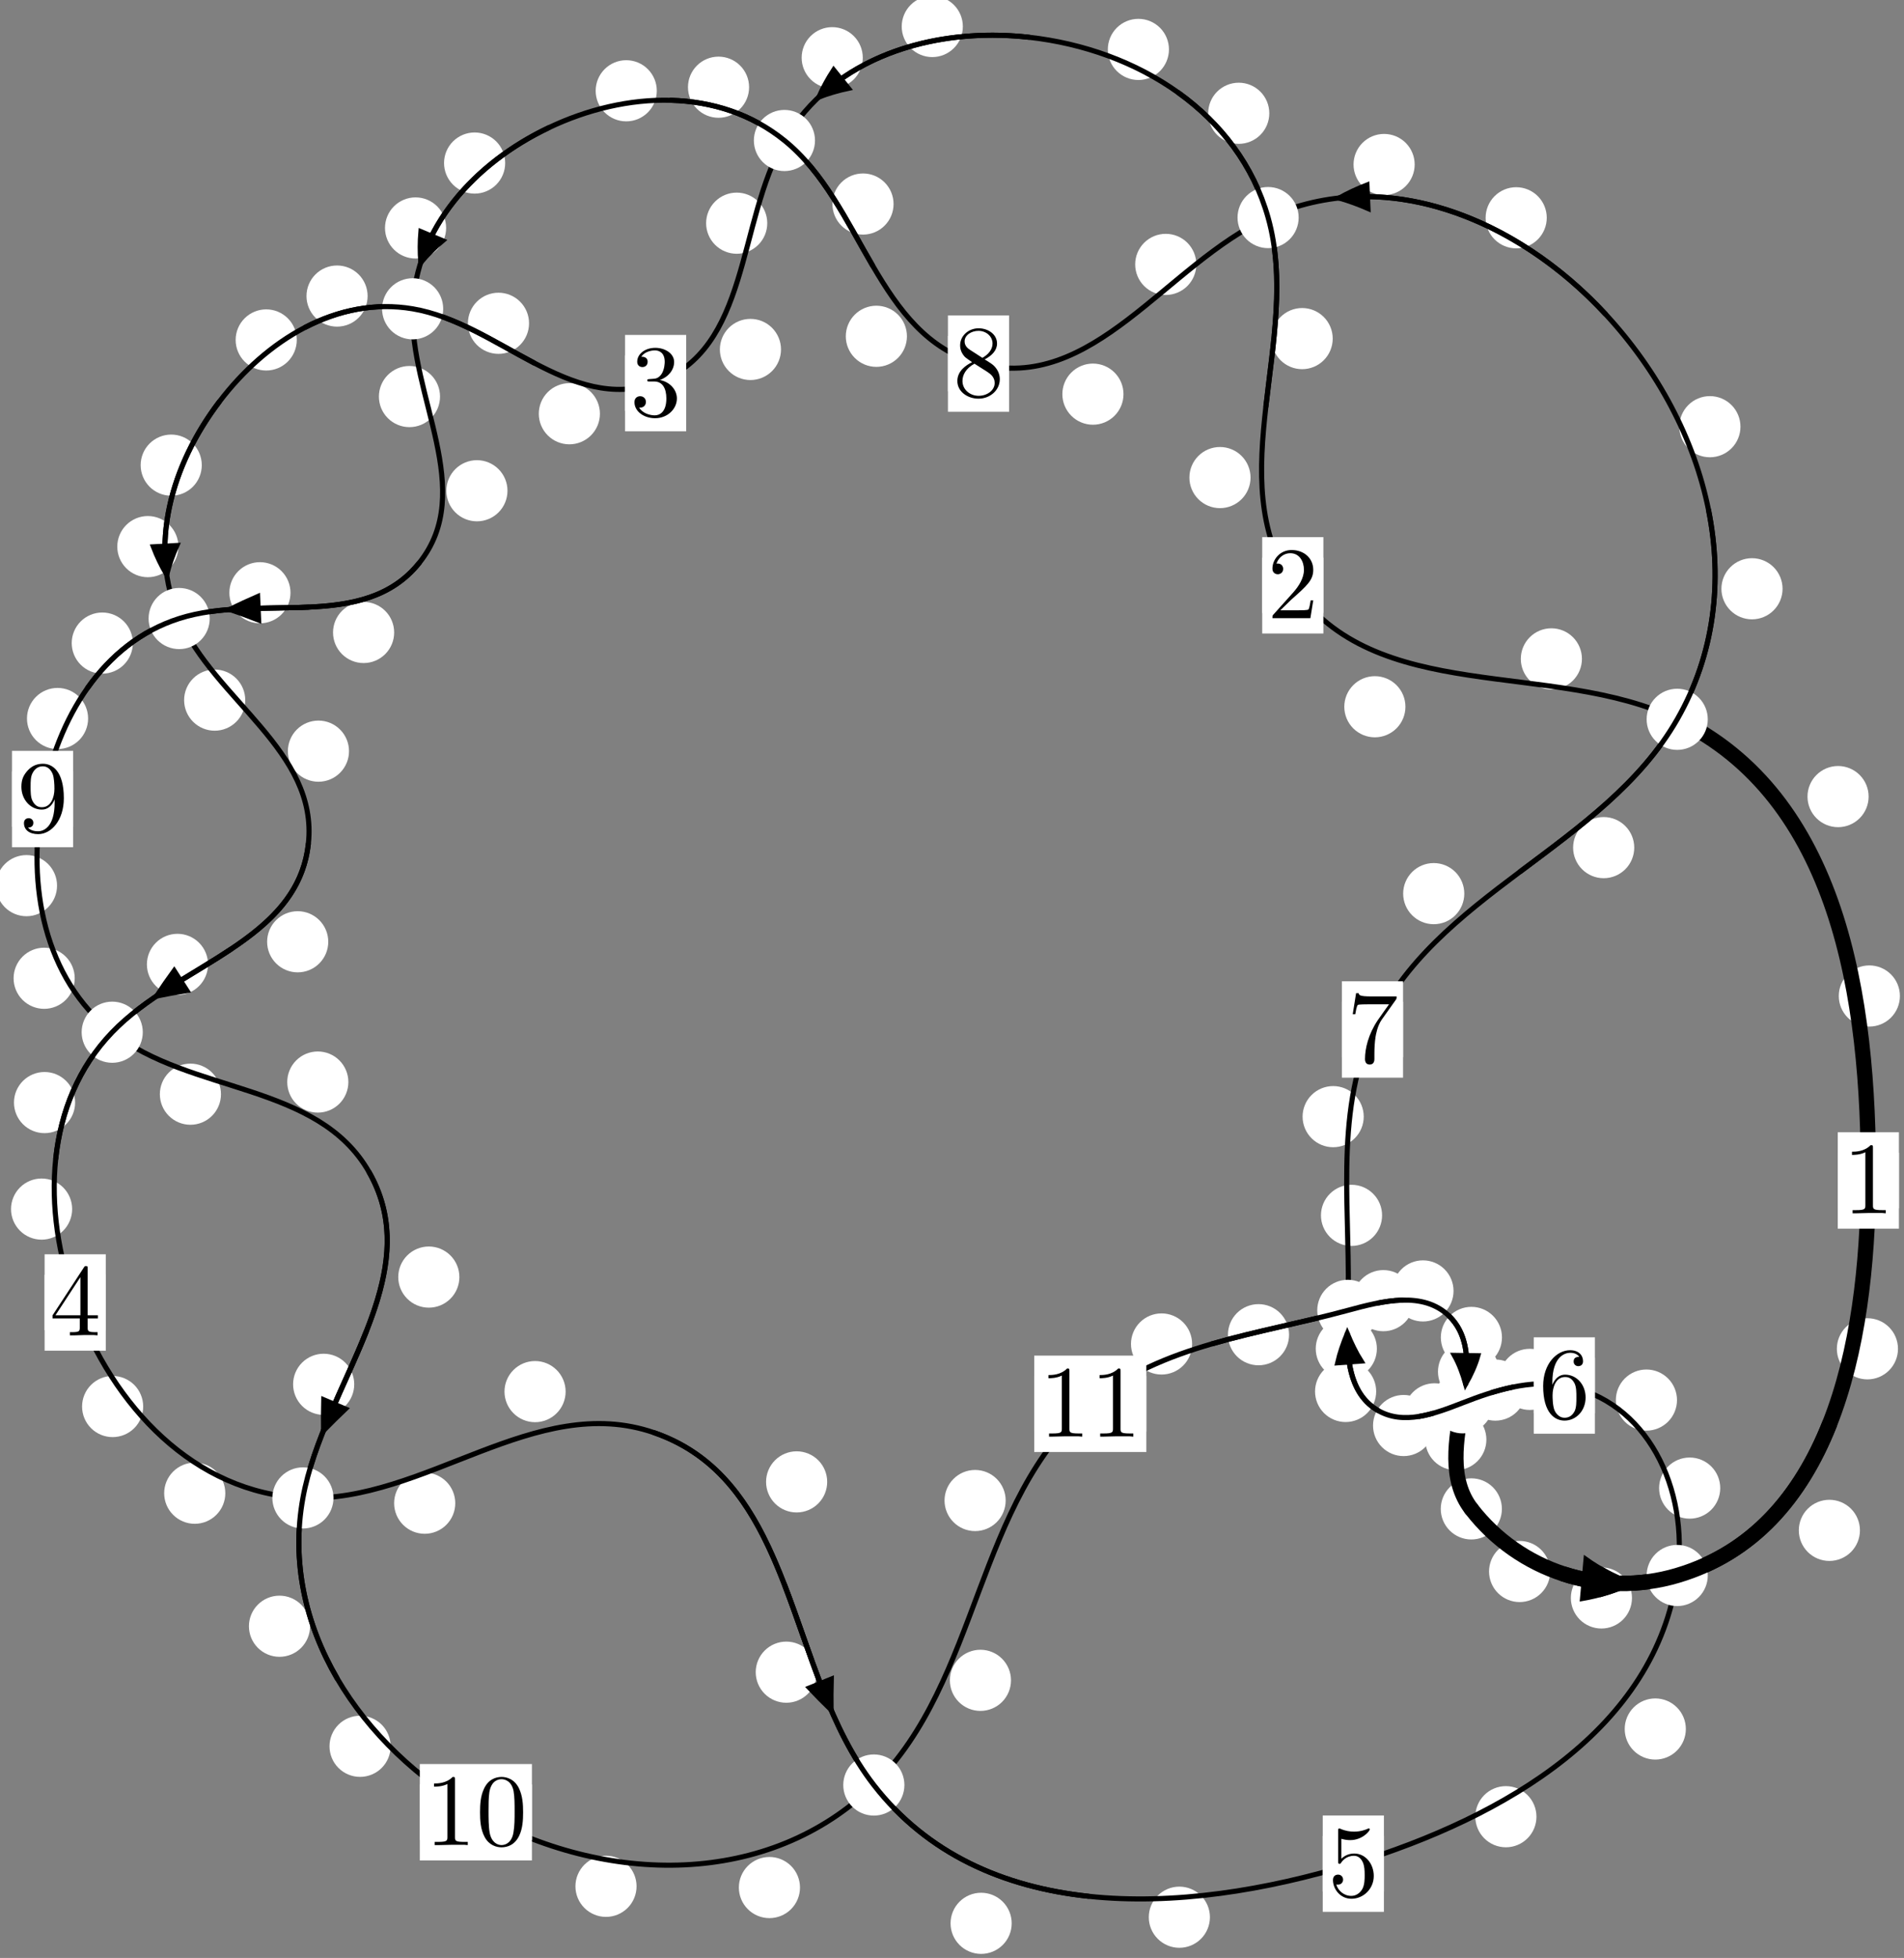 <?xml version="1.0"?>
<!-- Created by MetaPost 1.999 on 2021.07.06:0000 -->
<svg version="1.1" xmlns="http://www.w3.org/2000/svg" xmlns:xlink="http://www.w3.org/1999/xlink" width="186.177" height="191.387" viewBox="0 0 186.177 191.387">
<rect x="0" y="0" width="186.177" height="191.387" fill="#808080" stroke="none"/>
<!-- Original BoundingBox: -164.399246 -36.989410 21.777328 154.397614 -->
  <defs>
    <g transform="scale(0.01,0.01)" id="GLYPHcmr10_48">
      <path style="fill-rule: evenodd;" d="M460 -320C460 -400,455 -480,420 -554C374 -650,292 -666,250 -666C190 -666,117 -640,76 -547C44 -478,39 -400,39 -320C39 -245,43 -155,84 -79C127 2,200 22,249 22C303 22,379 1,423 -94C455 -163,460 -241,460 -320M249 -0C210 -0,151 -25,133 -121C122 -181,122 -273,122 -332C122 -396,122 -462,130 -516C149 -635,224 -644,249 -644C282 -644,348 -626,367 -527C377 -471,377 -395,377 -332C377 -257,377 -189,366 -125C351 -30,294 -0,249 -0"></path>
    </g>
    <g transform="scale(0.01,0.01)" id="GLYPHcmr10_49">
      <path style="fill-rule: evenodd;" d="M294 -640C294 -664,294 -666,271 -666C209 -602,121 -602,89 -602L89 -571C109 -571,168 -571,220 -597L220 -79C220 -43,217 -31,127 -31L95 -31L95 -0L257 -0L130 -3L217 -3L257 -3L297 -3L384 -3L419 -0L419 -31L387 -31C297 -31,294 -42,294 -79"></path>
    </g>
    <g transform="scale(0.01,0.01)" id="GLYPHcmr10_50">
      <path style="fill-rule: evenodd;" d="M127 -77L233 -180C389 -318,449 -372,449 -472C449 -586,359 -666,237 -666C124 -666,50 -574,50 -485C50 -429,100 -429,103 -429C120 -429,155 -441,155 -482C155 -508,137 -534,102 -534C94 -534,92 -534,89 -533C112 -598,166 -635,224 -635C315 -635,358 -554,358 -472C358 -392,308 -313,253 -251L61 -37C50 -26,50 -24,50 -0L421 -0L449 -174L424 -174C419 -144,412 -100,402 -85C395 -77,329 -77,307 -77"></path>
    </g>
    <g transform="scale(0.01,0.01)" id="GLYPHcmr10_51">
      <path style="fill-rule: evenodd;" d="M290 -352C372 -379,430 -449,430 -528C430 -610,342 -666,246 -666C145 -666,69 -606,69 -530C69 -497,91 -478,120 -478C151 -478,171 -500,171 -529C171 -579,124 -579,109 -579C140 -628,206 -641,242 -641C283 -641,338 -619,338 -529C338 -517,336 -459,310 -415C280 -367,246 -364,221 -363C213 -362,189 -360,182 -360C174 -359,167 -358,167 -348C167 -337,174 -337,191 -337L235 -337C317 -337,354 -269,354 -171C354 -35,285 -6,241 -6C198 -6,123 -23,88 -82C123 -77,154 -99,154 -137C154 -173,127 -193,98 -193C74 -193,42 -179,42 -135C42 -44,135 22,244 22C366 22,457 -69,457 -171C457 -253,394 -331,290 -352"></path>
    </g>
    <g transform="scale(0.01,0.01)" id="GLYPHcmr10_52">
      <path style="fill-rule: evenodd;" d="M294 -165L294 -78C294 -42,292 -31,218 -31L197 -31L197 -0L332 -0L238 -3L290 -3L332 -3L374 -3L427 -3L468 -0L468 -31L447 -31C373 -31,371 -42,371 -78L371 -165L471 -165L471 -196L371 -196L371 -651C371 -671,371 -677,355 -677C346 -677,343 -677,335 -665L28 -196L28 -165M300 -196L56 -196L300 -569"></path>
    </g>
    <g transform="scale(0.01,0.01)" id="GLYPHcmr10_53">
      <path style="fill-rule: evenodd;" d="M449 -201C449 -320,367 -420,259 -420C211 -420,168 -404,132 -369L132 -564C152 -558,185 -551,217 -551C340 -551,410 -642,410 -655C410 -661,407 -666,400 -666C399 -666,397 -666,392 -663C372 -654,323 -634,256 -634C216 -634,170 -641,123 -662C115 -665,113 -665,111 -665C101 -665,101 -657,101 -641L101 -345C101 -327,101 -319,115 -319C122 -319,124 -322,128 -328C139 -344,176 -398,257 -398C309 -398,334 -352,342 -334C358 -297,360 -258,360 -208C360 -173,360 -113,336 -71C312 -32,275 -6,229 -6C156 -6,99 -59,82 -118C85 -117,88 -116,99 -116C132 -116,149 -141,149 -165C149 -189,132 -214,99 -214C85 -214,50 -207,50 -161C50 -75,119 22,231 22C347 22,449 -74,449 -201"></path>
    </g>
    <g transform="scale(0.01,0.01)" id="GLYPHcmr10_54">
      <path style="fill-rule: evenodd;" d="M132 -328L132 -352C132 -605,256 -641,307 -641C331 -641,373 -635,395 -601C380 -601,340 -601,340 -556C340 -525,364 -510,386 -510C402 -510,432 -519,432 -558C432 -618,388 -666,305 -666C177 -666,42 -537,42 -316C42 -49,158 22,251 22C362 22,457 -72,457 -204C457 -331,368 -427,257 -427C189 -427,152 -376,132 -328M251 -6C188 -6,158 -66,152 -81C134 -128,134 -208,134 -226C134 -304,166 -404,256 -404C272 -404,318 -404,349 -342C367 -305,367 -254,367 -205C367 -157,367 -107,350 -71C320 -11,274 -6,251 -6"></path>
    </g>
    <g transform="scale(0.01,0.01)" id="GLYPHcmr10_55">
      <path style="fill-rule: evenodd;" d="M476 -609C485 -621,485 -623,485 -644L242 -644C120 -644,118 -657,114 -676L89 -676L56 -470L81 -470C84 -486,93 -549,106 -561C113 -567,191 -567,204 -567L411 -567C400 -551,321 -442,299 -409C209 -274,176 -135,176 -33C176 -23,176 22,222 22C268 22,268 -23,268 -33L268 -84C268 -139,271 -194,279 -248C283 -271,297 -357,341 -419"></path>
    </g>
    <g transform="scale(0.01,0.01)" id="GLYPHcmr10_56">
      <path style="fill-rule: evenodd;" d="M163 -457C117 -487,113 -521,113 -538C113 -599,178 -641,249 -641C322 -641,386 -589,386 -517C386 -460,347 -412,287 -377M309 -362C381 -399,430 -451,430 -517C430 -609,341 -666,250 -666C150 -666,69 -592,69 -499C69 -481,71 -436,113 -389C124 -377,161 -352,186 -335C128 -306,42 -250,42 -151C42 -45,144 22,249 22C362 22,457 -61,457 -168C457 -204,446 -249,408 -291C389 -312,373 -322,309 -362M209 -320L332 -242C360 -223,407 -193,407 -132C407 -58,332 -6,250 -6C164 -6,92 -68,92 -151C92 -209,124 -273,209 -320"></path>
    </g>
    <g transform="scale(0.01,0.01)" id="GLYPHcmr10_57">
      <path style="fill-rule: evenodd;" d="M367 -318L367 -286C367 -52,263 -6,205 -6C188 -6,134 -8,107 -42C151 -42,159 -71,159 -88C159 -119,135 -134,113 -134C97 -134,67 -125,67 -86C67 -19,121 22,206 22C335 22,457 -114,457 -329C457 -598,342 -666,253 -666C198 -666,149 -648,106 -603C65 -558,42 -516,42 -441C42 -316,130 -218,242 -218C303 -218,344 -260,367 -318M243 -241C227 -241,181 -241,150 -304C132 -341,132 -391,132 -440C132 -494,132 -541,153 -578C180 -628,218 -641,253 -641C299 -641,332 -607,349 -562C361 -530,365 -467,365 -421C365 -338,331 -241,243 -241"></path>
    </g>
  </defs>
  <path d="M151.58 153.611C151.58 152.818,151.265 152.058,150.704 151.497C150.144 150.937,149.384 150.622,148.591 150.622C147.798 150.622,147.038 150.937,146.478 151.497C145.917 152.058,145.602 152.818,145.602 153.611C145.602 154.403,145.917 155.163,146.478 155.724C147.038 156.284,147.798 156.599,148.591 156.599C149.384 156.599,150.144 156.284,150.704 155.724C151.265 155.163,151.58 154.403,151.58 153.611Z" style="fill: rgb(100%,100%,100%);stroke: none;"></path>
  <path d="M146.858 147.492C146.858 146.699,146.543 145.939,145.982 145.378C145.422 144.818,144.662 144.503,143.869 144.503C143.076 144.503,142.316 144.818,141.756 145.378C141.195 145.939,140.88 146.699,140.88 147.492C140.88 148.284,141.195 149.044,141.756 149.605C142.316 150.165,143.076 150.48,143.869 150.48C144.662 150.48,145.422 150.165,145.982 149.605C146.543 149.044,146.858 148.284,146.858 147.492Z" style="fill: rgb(100%,100%,100%);stroke: none;"></path>
  <path d="M181.869 149.589C181.869 148.797,181.554 148.036,180.994 147.476C180.433 146.916,179.673 146.601,178.88 146.601C178.088 146.601,177.327 146.916,176.767 147.476C176.206 148.036,175.892 148.797,175.892 149.589C175.892 150.382,176.206 151.142,176.767 151.703C177.327 152.263,178.088 152.578,178.88 152.578C179.673 152.578,180.433 152.263,180.994 151.703C181.554 151.142,181.869 150.382,181.869 149.589Z" style="fill: rgb(100%,100%,100%);stroke: none;"></path>
  <path d="M159.578 156.197C159.578 155.404,159.263 154.644,158.703 154.083C158.142 153.523,157.382 153.208,156.589 153.208C155.797 153.208,155.037 153.523,154.476 154.083C153.916 154.644,153.601 155.404,153.601 156.197C153.601 156.989,153.916 157.749,154.476 158.31C155.037 158.87,155.797 159.185,156.589 159.185C157.382 159.185,158.142 158.87,158.703 158.31C159.263 157.749,159.578 156.989,159.578 156.197Z" style="fill: rgb(100%,100%,100%);stroke: none;"></path>
  <path d="M185.777 97.356C185.777 96.563,185.462 95.803,184.902 95.243C184.341 94.682,183.581 94.367,182.789 94.367C181.996 94.367,181.236 94.682,180.675 95.243C180.115 95.803,179.8 96.563,179.8 97.356C179.8 98.149,180.115 98.909,180.675 99.469C181.236 100.03,181.996 100.345,182.789 100.345C183.581 100.345,184.341 100.03,184.902 99.469C185.462 98.909,185.777 98.149,185.777 97.356Z" style="fill: rgb(100%,100%,100%);stroke: none;"></path>
  <path d="M185.589 131.843C185.589 131.05,185.275 130.29,184.714 129.73C184.154 129.169,183.393 128.854,182.601 128.854C181.808 128.854,181.048 129.169,180.487 129.73C179.927 130.29,179.612 131.05,179.612 131.843C179.612 132.636,179.927 133.396,180.487 133.956C181.048 134.517,181.808 134.832,182.601 134.832C183.393 134.832,184.154 134.517,184.714 133.956C185.275 133.396,185.589 132.636,185.589 131.843Z" style="fill: rgb(100%,100%,100%);stroke: none;"></path>
  <path d="M154.685 64.402C154.685 63.61,154.37 62.85,153.81 62.289C153.249 61.729,152.489 61.414,151.696 61.414C150.904 61.414,150.143 61.729,149.583 62.289C149.023 62.85,148.708 63.61,148.708 64.402C148.708 65.195,149.023 65.955,149.583 66.516C150.143 67.076,150.904 67.391,151.696 67.391C152.489 67.391,153.249 67.076,153.81 66.516C154.37 65.955,154.685 65.195,154.685 64.402Z" style="fill: rgb(100%,100%,100%);stroke: none;"></path>
  <path d="M182.718 77.865C182.718 77.072,182.403 76.312,181.843 75.752C181.282 75.191,180.522 74.876,179.73 74.876C178.937 74.876,178.177 75.191,177.616 75.752C177.056 76.312,176.741 77.072,176.741 77.865C176.741 78.658,177.056 79.418,177.616 79.978C178.177 80.539,178.937 80.854,179.73 80.854C180.522 80.854,181.282 80.539,181.843 79.978C182.403 79.418,182.718 78.658,182.718 77.865Z" style="fill: rgb(100%,100%,100%);stroke: none;"></path>
  <path d="M122.28 46.682C122.28 45.889,121.965 45.129,121.404 44.568C120.844 44.008,120.084 43.693,119.291 43.693C118.498 43.693,117.738 44.008,117.178 44.568C116.617 45.129,116.302 45.889,116.302 46.682C116.302 47.474,116.617 48.234,117.178 48.795C117.738 49.355,118.498 49.67,119.291 49.67C120.084 49.67,120.844 49.355,121.404 48.795C121.965 48.234,122.28 47.474,122.28 46.682Z" style="fill: rgb(100%,100%,100%);stroke: none;"></path>
  <path d="M137.426 69.083C137.426 68.291,137.111 67.531,136.55 66.97C135.99 66.41,135.23 66.095,134.437 66.095C133.644 66.095,132.884 66.41,132.324 66.97C131.763 67.531,131.448 68.291,131.448 69.083C131.448 69.876,131.763 70.636,132.324 71.197C132.884 71.757,133.644 72.072,134.437 72.072C135.23 72.072,135.99 71.757,136.55 71.197C137.111 70.636,137.426 69.876,137.426 69.083Z" style="fill: rgb(100%,100%,100%);stroke: none;"></path>
  <path d="M124.115 11.073C124.115 10.28,123.801 9.52,123.24 8.959C122.68 8.399,121.919 8.084,121.127 8.084C120.334 8.084,119.574 8.399,119.013 8.959C118.453 9.52,118.138 10.28,118.138 11.073C118.138 11.865,118.453 12.625,119.013 13.186C119.574 13.746,120.334 14.061,121.127 14.061C121.919 14.061,122.68 13.746,123.24 13.186C123.801 12.625,124.115 11.865,124.115 11.073Z" style="fill: rgb(100%,100%,100%);stroke: none;"></path>
  <path d="M130.316 33.098C130.316 32.306,130.001 31.545,129.44 30.985C128.88 30.425,128.12 30.11,127.327 30.11C126.534 30.11,125.774 30.425,125.214 30.985C124.653 31.545,124.338 32.306,124.338 33.098C124.338 33.891,124.653 34.651,125.214 35.212C125.774 35.772,126.534 36.087,127.327 36.087C128.12 36.087,128.88 35.772,129.44 35.212C130.001 34.651,130.316 33.891,130.316 33.098Z" style="fill: rgb(100%,100%,100%);stroke: none;"></path>
  <path d="M94.149 2.591C94.149 1.798,93.834 1.038,93.274 0.478C92.713 -0.083,91.953 -0.398,91.16 -0.398C90.368 -0.398,89.608 -0.083,89.047 0.478C88.487 1.038,88.172 1.798,88.172 2.591C88.172 3.384,88.487 4.144,89.047 4.704C89.608 5.265,90.368 5.58,91.16 5.58C91.953 5.58,92.713 5.265,93.274 4.704C93.834 4.144,94.149 3.384,94.149 2.591Z" style="fill: rgb(100%,100%,100%);stroke: none;"></path>
  <path d="M114.303 4.831C114.303 4.038,113.988 3.278,113.428 2.717C112.867 2.157,112.107 1.842,111.314 1.842C110.522 1.842,109.762 2.157,109.201 2.717C108.641 3.278,108.326 4.038,108.326 4.831C108.326 5.623,108.641 6.384,109.201 6.944C109.762 7.505,110.522 7.82,111.314 7.82C112.107 7.82,112.867 7.505,113.428 6.944C113.988 6.384,114.303 5.623,114.303 4.831Z" style="fill: rgb(100%,100%,100%);stroke: none;"></path>
  <path d="M75.024 21.816C75.024 21.023,74.709 20.263,74.149 19.703C73.588 19.142,72.828 18.827,72.035 18.827C71.243 18.827,70.482 19.142,69.922 19.703C69.361 20.263,69.046 21.023,69.046 21.816C69.046 22.609,69.361 23.369,69.922 23.929C70.482 24.49,71.243 24.805,72.035 24.805C72.828 24.805,73.588 24.49,74.149 23.929C74.709 23.369,75.024 22.609,75.024 21.816Z" style="fill: rgb(100%,100%,100%);stroke: none;"></path>
  <path d="M84.365 5.641C84.365 4.849,84.05 4.088,83.489 3.528C82.929 2.968,82.169 2.653,81.376 2.653C80.583 2.653,79.823 2.968,79.263 3.528C78.702 4.088,78.387 4.849,78.387 5.641C78.387 6.434,78.702 7.194,79.263 7.755C79.823 8.315,80.583 8.63,81.376 8.63C82.169 8.63,82.929 8.315,83.489 7.755C84.05 7.194,84.365 6.434,84.365 5.641Z" style="fill: rgb(100%,100%,100%);stroke: none;"></path>
  <path d="M58.662 40.443C58.662 39.65,58.347 38.89,57.787 38.33C57.226 37.769,56.466 37.454,55.673 37.454C54.881 37.454,54.12 37.769,53.56 38.33C52.999 38.89,52.685 39.65,52.685 40.443C52.685 41.236,52.999 41.996,53.56 42.556C54.12 43.117,54.881 43.432,55.673 43.432C56.466 43.432,57.226 43.117,57.787 42.556C58.347 41.996,58.662 41.236,58.662 40.443Z" style="fill: rgb(100%,100%,100%);stroke: none;"></path>
  <path d="M76.368 34.159C76.368 33.366,76.053 32.606,75.493 32.046C74.932 31.485,74.172 31.17,73.379 31.17C72.587 31.17,71.827 31.485,71.266 32.046C70.706 32.606,70.391 33.366,70.391 34.159C70.391 34.952,70.706 35.712,71.266 36.272C71.827 36.833,72.587 37.148,73.379 37.148C74.172 37.148,74.932 36.833,75.493 36.272C76.053 35.712,76.368 34.952,76.368 34.159Z" style="fill: rgb(100%,100%,100%);stroke: none;"></path>
  <path d="M35.946 28.939C35.946 28.147,35.631 27.386,35.071 26.826C34.51 26.265,33.75 25.951,32.957 25.951C32.165 25.951,31.405 26.265,30.844 26.826C30.284 27.386,29.969 28.147,29.969 28.939C29.969 29.732,30.284 30.492,30.844 31.053C31.405 31.613,32.165 31.928,32.957 31.928C33.75 31.928,34.51 31.613,35.071 31.053C35.631 30.492,35.946 29.732,35.946 28.939Z" style="fill: rgb(100%,100%,100%);stroke: none;"></path>
  <path d="M51.732 31.601C51.732 30.808,51.417 30.048,50.856 29.488C50.296 28.927,49.535 28.612,48.743 28.612C47.95 28.612,47.19 28.927,46.629 29.488C46.069 30.048,45.754 30.808,45.754 31.601C45.754 32.394,46.069 33.154,46.629 33.714C47.19 34.275,47.95 34.59,48.743 34.59C49.535 34.59,50.296 34.275,50.856 33.714C51.417 33.154,51.732 32.394,51.732 31.601Z" style="fill: rgb(100%,100%,100%);stroke: none;"></path>
  <path d="M19.731 45.468C19.731 44.675,19.416 43.915,18.856 43.354C18.295 42.794,17.535 42.479,16.743 42.479C15.95 42.479,15.19 42.794,14.629 43.354C14.069 43.915,13.754 44.675,13.754 45.468C13.754 46.26,14.069 47.02,14.629 47.581C15.19 48.141,15.95 48.456,16.743 48.456C17.535 48.456,18.295 48.141,18.856 47.581C19.416 47.02,19.731 46.26,19.731 45.468Z" style="fill: rgb(100%,100%,100%);stroke: none;"></path>
  <path d="M29.02 33.229C29.02 32.436,28.705 31.676,28.144 31.115C27.584 30.555,26.824 30.24,26.031 30.24C25.238 30.24,24.478 30.555,23.918 31.115C23.357 31.676,23.042 32.436,23.042 33.229C23.042 34.021,23.357 34.782,23.918 35.342C24.478 35.903,25.238 36.217,26.031 36.217C26.824 36.217,27.584 35.903,28.144 35.342C28.705 34.782,29.02 34.021,29.02 33.229Z" style="fill: rgb(100%,100%,100%);stroke: none;"></path>
  <path d="M23.981 68.436C23.981 67.643,23.666 66.883,23.105 66.323C22.545 65.762,21.785 65.447,20.992 65.447C20.199 65.447,19.439 65.762,18.879 66.323C18.318 66.883,18.003 67.643,18.003 68.436C18.003 69.229,18.318 69.989,18.879 70.549C19.439 71.11,20.199 71.425,20.992 71.425C21.785 71.425,22.545 71.11,23.105 70.549C23.666 69.989,23.981 69.229,23.981 68.436Z" style="fill: rgb(100%,100%,100%);stroke: none;"></path>
  <path d="M17.446 53.431C17.446 52.638,17.131 51.878,16.571 51.318C16.01 50.757,15.25 50.442,14.457 50.442C13.665 50.442,12.905 50.757,12.344 51.318C11.784 51.878,11.469 52.638,11.469 53.431C11.469 54.224,11.784 54.984,12.344 55.544C12.905 56.105,13.665 56.42,14.457 56.42C15.25 56.42,16.01 56.105,16.571 55.544C17.131 54.984,17.446 54.224,17.446 53.431Z" style="fill: rgb(100%,100%,100%);stroke: none;"></path>
  <path d="M32.098 92.057C32.098 91.264,31.783 90.504,31.222 89.943C30.662 89.383,29.902 89.068,29.109 89.068C28.316 89.068,27.556 89.383,26.996 89.943C26.435 90.504,26.12 91.264,26.12 92.057C26.12 92.849,26.435 93.61,26.996 94.17C27.556 94.731,28.316 95.046,29.109 95.046C29.902 95.046,30.662 94.731,31.222 94.17C31.783 93.61,32.098 92.849,32.098 92.057Z" style="fill: rgb(100%,100%,100%);stroke: none;"></path>
  <path d="M34.127 73.424C34.127 72.631,33.812 71.871,33.251 71.311C32.691 70.75,31.931 70.435,31.138 70.435C30.345 70.435,29.585 70.75,29.025 71.311C28.464 71.871,28.149 72.631,28.149 73.424C28.149 74.217,28.464 74.977,29.025 75.537C29.585 76.098,30.345 76.413,31.138 76.413C31.931 76.413,32.691 76.098,33.251 75.537C33.812 74.977,34.127 74.217,34.127 73.424Z" style="fill: rgb(100%,100%,100%);stroke: none;"></path>
  <path d="M7.344 107.774C7.344 106.982,7.029 106.222,6.468 105.661C5.908 105.101,5.148 104.786,4.355 104.786C3.562 104.786,2.802 105.101,2.242 105.661C1.681 106.222,1.366 106.982,1.366 107.774C1.366 108.567,1.681 109.327,2.242 109.888C2.802 110.448,3.562 110.763,4.355 110.763C5.148 110.763,5.908 110.448,6.468 109.888C7.029 109.327,7.344 108.567,7.344 107.774Z" style="fill: rgb(100%,100%,100%);stroke: none;"></path>
  <path d="M20.342 94.267C20.342 93.474,20.027 92.714,19.466 92.154C18.906 91.593,18.146 91.278,17.353 91.278C16.56 91.278,15.8 91.593,15.24 92.154C14.679 92.714,14.364 93.474,14.364 94.267C14.364 95.06,14.679 95.82,15.24 96.38C15.8 96.941,16.56 97.256,17.353 97.256C18.146 97.256,18.906 96.941,19.466 96.38C20.027 95.82,20.342 95.06,20.342 94.267Z" style="fill: rgb(100%,100%,100%);stroke: none;"></path>
  <path d="M14.002 137.486C14.002 136.693,13.687 135.933,13.127 135.372C12.566 134.812,11.806 134.497,11.013 134.497C10.221 134.497,9.461 134.812,8.9 135.372C8.34 135.933,8.025 136.693,8.025 137.486C8.025 138.278,8.34 139.039,8.9 139.599C9.461 140.16,10.221 140.474,11.013 140.474C11.806 140.474,12.566 140.16,13.127 139.599C13.687 139.039,14.002 138.278,14.002 137.486Z" style="fill: rgb(100%,100%,100%);stroke: none;"></path>
  <path d="M7.055 118.186C7.055 117.393,6.74 116.633,6.18 116.073C5.619 115.512,4.859 115.197,4.067 115.197C3.274 115.197,2.514 115.512,1.953 116.073C1.393 116.633,1.078 117.393,1.078 118.186C1.078 118.979,1.393 119.739,1.953 120.299C2.514 120.86,3.274 121.175,4.067 121.175C4.859 121.175,5.619 120.86,6.18 120.299C6.74 119.739,7.055 118.979,7.055 118.186Z" style="fill: rgb(100%,100%,100%);stroke: none;"></path>
  <path d="M44.517 146.936C44.517 146.143,44.202 145.383,43.642 144.822C43.081 144.262,42.321 143.947,41.528 143.947C40.736 143.947,39.975 144.262,39.415 144.822C38.854 145.383,38.539 146.143,38.539 146.936C38.539 147.728,38.854 148.489,39.415 149.049C39.975 149.61,40.736 149.924,41.528 149.924C42.321 149.924,43.081 149.61,43.642 149.049C44.202 148.489,44.517 147.728,44.517 146.936Z" style="fill: rgb(100%,100%,100%);stroke: none;"></path>
  <path d="M22.031 145.959C22.031 145.166,21.716 144.406,21.155 143.845C20.595 143.285,19.835 142.97,19.042 142.97C18.249 142.97,17.489 143.285,16.929 143.845C16.368 144.406,16.053 145.166,16.053 145.959C16.053 146.751,16.368 147.512,16.929 148.072C17.489 148.633,18.249 148.948,19.042 148.948C19.835 148.948,20.595 148.633,21.155 148.072C21.716 147.512,22.031 146.751,22.031 145.959Z" style="fill: rgb(100%,100%,100%);stroke: none;"></path>
  <path d="M80.885 144.851C80.885 144.058,80.57 143.298,80.01 142.737C79.449 142.177,78.689 141.862,77.896 141.862C77.104 141.862,76.344 142.177,75.783 142.737C75.223 143.298,74.908 144.058,74.908 144.851C74.908 145.643,75.223 146.403,75.783 146.964C76.344 147.524,77.104 147.839,77.896 147.839C78.689 147.839,79.449 147.524,80.01 146.964C80.57 146.403,80.885 145.643,80.885 144.851Z" style="fill: rgb(100%,100%,100%);stroke: none;"></path>
  <path d="M55.308 136.027C55.308 135.234,54.993 134.474,54.432 133.914C53.872 133.353,53.112 133.038,52.319 133.038C51.526 133.038,50.766 133.353,50.206 133.914C49.645 134.474,49.33 135.234,49.33 136.027C49.33 136.82,49.645 137.58,50.206 138.14C50.766 138.701,51.526 139.016,52.319 139.016C53.112 139.016,53.872 138.701,54.432 138.14C54.993 137.58,55.308 136.82,55.308 136.027Z" style="fill: rgb(100%,100%,100%);stroke: none;"></path>
  <path d="M98.926 188.001C98.926 187.208,98.611 186.448,98.05 185.887C97.49 185.327,96.73 185.012,95.937 185.012C95.144 185.012,94.384 185.327,93.824 185.887C93.263 186.448,92.948 187.208,92.948 188.001C92.948 188.793,93.263 189.554,93.824 190.114C94.384 190.674,95.144 190.989,95.937 190.989C96.73 190.989,97.49 190.674,98.05 190.114C98.611 189.554,98.926 188.793,98.926 188.001Z" style="fill: rgb(100%,100%,100%);stroke: none;"></path>
  <path d="M79.874 163.452C79.874 162.659,79.559 161.899,78.998 161.338C78.438 160.778,77.678 160.463,76.885 160.463C76.092 160.463,75.332 160.778,74.772 161.338C74.211 161.899,73.896 162.659,73.896 163.452C73.896 164.244,74.211 165.004,74.772 165.565C75.332 166.125,76.092 166.44,76.885 166.44C77.678 166.44,78.438 166.125,78.998 165.565C79.559 165.004,79.874 164.244,79.874 163.452Z" style="fill: rgb(100%,100%,100%);stroke: none;"></path>
  <path d="M150.238 177.579C150.238 176.786,149.923 176.026,149.362 175.466C148.802 174.905,148.041 174.59,147.249 174.59C146.456 174.59,145.696 174.905,145.135 175.466C144.575 176.026,144.26 176.786,144.26 177.579C144.26 178.372,144.575 179.132,145.135 179.692C145.696 180.253,146.456 180.568,147.249 180.568C148.041 180.568,148.802 180.253,149.362 179.692C149.923 179.132,150.238 178.372,150.238 177.579Z" style="fill: rgb(100%,100%,100%);stroke: none;"></path>
  <path d="M118.309 187.403C118.309 186.61,117.994 185.85,117.433 185.29C116.873 184.729,116.113 184.414,115.32 184.414C114.527 184.414,113.767 184.729,113.207 185.29C112.646 185.85,112.331 186.61,112.331 187.403C112.331 188.196,112.646 188.956,113.207 189.516C113.767 190.077,114.527 190.392,115.32 190.392C116.113 190.392,116.873 190.077,117.433 189.516C117.994 188.956,118.309 188.196,118.309 187.403Z" style="fill: rgb(100%,100%,100%);stroke: none;"></path>
  <path d="M168.208 145.459C168.208 144.666,167.894 143.906,167.333 143.345C166.773 142.785,166.012 142.47,165.22 142.47C164.427 142.47,163.667 142.785,163.106 143.345C162.546 143.906,162.231 144.666,162.231 145.459C162.231 146.251,162.546 147.011,163.106 147.572C163.667 148.132,164.427 148.447,165.22 148.447C166.012 148.447,166.773 148.132,167.333 147.572C167.894 147.011,168.208 146.251,168.208 145.459Z" style="fill: rgb(100%,100%,100%);stroke: none;"></path>
  <path d="M164.846 169.006C164.846 168.213,164.531 167.453,163.97 166.893C163.41 166.332,162.65 166.017,161.857 166.017C161.064 166.017,160.304 166.332,159.744 166.893C159.183 167.453,158.868 168.213,158.868 169.006C158.868 169.799,159.183 170.559,159.744 171.119C160.304 171.68,161.064 171.995,161.857 171.995C162.65 171.995,163.41 171.68,163.97 171.119C164.531 170.559,164.846 169.799,164.846 169.006Z" style="fill: rgb(100%,100%,100%);stroke: none;"></path>
  <path d="M152.575 134.832C152.575 134.039,152.26 133.279,151.699 132.718C151.139 132.158,150.379 131.843,149.586 131.843C148.793 131.843,148.033 132.158,147.473 132.718C146.912 133.279,146.597 134.039,146.597 134.832C146.597 135.624,146.912 136.384,147.473 136.945C148.033 137.505,148.793 137.82,149.586 137.82C150.379 137.82,151.139 137.505,151.699 136.945C152.26 136.384,152.575 135.624,152.575 134.832Z" style="fill: rgb(100%,100%,100%);stroke: none;"></path>
  <path d="M163.98 136.855C163.98 136.062,163.665 135.302,163.104 134.741C162.544 134.181,161.783 133.866,160.991 133.866C160.198 133.866,159.438 134.181,158.877 134.741C158.317 135.302,158.002 136.062,158.002 136.855C158.002 137.647,158.317 138.407,158.877 138.968C159.438 139.528,160.198 139.843,160.991 139.843C161.783 139.843,162.544 139.528,163.104 138.968C163.665 138.407,163.98 137.647,163.98 136.855Z" style="fill: rgb(100%,100%,100%);stroke: none;"></path>
  <path d="M143.257 138.2C143.257 137.407,142.942 136.647,142.381 136.086C141.821 135.526,141.061 135.211,140.268 135.211C139.475 135.211,138.715 135.526,138.155 136.086C137.594 136.647,137.279 137.407,137.279 138.2C137.279 138.992,137.594 139.752,138.155 140.313C138.715 140.873,139.475 141.188,140.268 141.188C141.061 141.188,141.821 140.873,142.381 140.313C142.942 139.752,143.257 138.992,143.257 138.2Z" style="fill: rgb(100%,100%,100%);stroke: none;"></path>
  <path d="M149.206 135.879C149.206 135.086,148.891 134.326,148.331 133.765C147.771 133.205,147.01 132.89,146.218 132.89C145.425 132.89,144.665 133.205,144.104 133.765C143.544 134.326,143.229 135.086,143.229 135.879C143.229 136.671,143.544 137.431,144.104 137.992C144.665 138.552,145.425 138.867,146.218 138.867C147.01 138.867,147.771 138.552,148.331 137.992C148.891 137.431,149.206 136.671,149.206 135.879Z" style="fill: rgb(100%,100%,100%);stroke: none;"></path>
  <path d="M134.565 136.012C134.565 135.22,134.251 134.46,133.69 133.899C133.13 133.339,132.369 133.024,131.577 133.024C130.784 133.024,130.024 133.339,129.463 133.899C128.903 134.46,128.588 135.22,128.588 136.012C128.588 136.805,128.903 137.565,129.463 138.126C130.024 138.686,130.784 139.001,131.577 139.001C132.369 139.001,133.13 138.686,133.69 138.126C134.251 137.565,134.565 136.805,134.565 136.012Z" style="fill: rgb(100%,100%,100%);stroke: none;"></path>
  <path d="M140.235 139.342C140.235 138.549,139.92 137.789,139.36 137.228C138.8 136.668,138.039 136.353,137.247 136.353C136.454 136.353,135.694 136.668,135.133 137.228C134.573 137.789,134.258 138.549,134.258 139.342C134.258 140.134,134.573 140.895,135.133 141.455C135.694 142.016,136.454 142.33,137.247 142.33C138.039 142.33,138.8 142.016,139.36 141.455C139.92 140.895,140.235 140.134,140.235 139.342Z" style="fill: rgb(100%,100%,100%);stroke: none;"></path>
  <path d="M135.143 118.798C135.143 118.006,134.829 117.246,134.268 116.685C133.708 116.125,132.947 115.81,132.155 115.81C131.362 115.81,130.602 116.125,130.041 116.685C129.481 117.246,129.166 118.006,129.166 118.798C129.166 119.591,129.481 120.351,130.041 120.912C130.602 121.472,131.362 121.787,132.155 121.787C132.947 121.787,133.708 121.472,134.268 120.912C134.829 120.351,135.143 119.591,135.143 118.798Z" style="fill: rgb(100%,100%,100%);stroke: none;"></path>
  <path d="M134.634 131.832C134.634 131.039,134.319 130.279,133.758 129.719C133.198 129.158,132.438 128.843,131.645 128.843C130.852 128.843,130.092 129.158,129.532 129.719C128.971 130.279,128.656 131.039,128.656 131.832C128.656 132.625,128.971 133.385,129.532 133.945C130.092 134.506,130.852 134.821,131.645 134.821C132.438 134.821,133.198 134.506,133.758 133.945C134.319 133.385,134.634 132.625,134.634 131.832Z" style="fill: rgb(100%,100%,100%);stroke: none;"></path>
  <path d="M143.182 87.35C143.182 86.558,142.867 85.797,142.306 85.237C141.746 84.676,140.986 84.362,140.193 84.362C139.4 84.362,138.64 84.676,138.08 85.237C137.519 85.797,137.204 86.558,137.204 87.35C137.204 88.143,137.519 88.903,138.08 89.464C138.64 90.024,139.4 90.339,140.193 90.339C140.986 90.339,141.746 90.024,142.306 89.464C142.867 88.903,143.182 88.143,143.182 87.35Z" style="fill: rgb(100%,100%,100%);stroke: none;"></path>
  <path d="M133.348 109.149C133.348 108.357,133.033 107.596,132.472 107.036C131.912 106.476,131.152 106.161,130.359 106.161C129.566 106.161,128.806 106.476,128.246 107.036C127.685 107.596,127.37 108.357,127.37 109.149C127.37 109.942,127.685 110.702,128.246 111.263C128.806 111.823,129.566 112.138,130.359 112.138C131.152 112.138,131.912 111.823,132.472 111.263C133.033 110.702,133.348 109.942,133.348 109.149Z" style="fill: rgb(100%,100%,100%);stroke: none;"></path>
  <path d="M174.302 57.551C174.302 56.758,173.987 55.998,173.426 55.437C172.866 54.877,172.106 54.562,171.313 54.562C170.52 54.562,169.76 54.877,169.2 55.437C168.639 55.998,168.324 56.758,168.324 57.551C168.324 58.343,168.639 59.103,169.2 59.664C169.76 60.224,170.52 60.539,171.313 60.539C172.106 60.539,172.866 60.224,173.426 59.664C173.987 59.103,174.302 58.343,174.302 57.551Z" style="fill: rgb(100%,100%,100%);stroke: none;"></path>
  <path d="M159.8 82.854C159.8 82.062,159.485 81.301,158.925 80.741C158.364 80.18,157.604 79.865,156.811 79.865C156.019 79.865,155.259 80.18,154.698 80.741C154.138 81.301,153.823 82.062,153.823 82.854C153.823 83.647,154.138 84.407,154.698 84.968C155.259 85.528,156.019 85.843,156.811 85.843C157.604 85.843,158.364 85.528,158.925 84.968C159.485 84.407,159.8 83.647,159.8 82.854Z" style="fill: rgb(100%,100%,100%);stroke: none;"></path>
  <path d="M151.245 21.288C151.245 20.495,150.93 19.735,150.37 19.174C149.809 18.614,149.049 18.299,148.256 18.299C147.464 18.299,146.703 18.614,146.143 19.174C145.582 19.735,145.267 20.495,145.267 21.288C145.267 22.08,145.582 22.841,146.143 23.401C146.703 23.962,147.464 24.276,148.256 24.276C149.049 24.276,149.809 23.962,150.37 23.401C150.93 22.841,151.245 22.08,151.245 21.288Z" style="fill: rgb(100%,100%,100%);stroke: none;"></path>
  <path d="M170.186 41.708C170.186 40.915,169.871 40.155,169.311 39.595C168.75 39.034,167.99 38.719,167.197 38.719C166.405 38.719,165.644 39.034,165.084 39.595C164.523 40.155,164.208 40.915,164.208 41.708C164.208 42.501,164.523 43.261,165.084 43.821C165.644 44.382,166.405 44.697,167.197 44.697C167.99 44.697,168.75 44.382,169.311 43.821C169.871 43.261,170.186 42.501,170.186 41.708Z" style="fill: rgb(100%,100%,100%);stroke: none;"></path>
  <path d="M116.978 25.844C116.978 25.052,116.663 24.291,116.103 23.731C115.542 23.17,114.782 22.856,113.989 22.856C113.197 22.856,112.437 23.17,111.876 23.731C111.316 24.291,111.001 25.052,111.001 25.844C111.001 26.637,111.316 27.397,111.876 27.958C112.437 28.518,113.197 28.833,113.989 28.833C114.782 28.833,115.542 28.518,116.103 27.958C116.663 27.397,116.978 26.637,116.978 25.844Z" style="fill: rgb(100%,100%,100%);stroke: none;"></path>
  <path d="M138.33 16.08C138.33 15.287,138.015 14.527,137.454 13.966C136.894 13.406,136.134 13.091,135.341 13.091C134.548 13.091,133.788 13.406,133.228 13.966C132.667 14.527,132.352 15.287,132.352 16.08C132.352 16.872,132.667 17.632,133.228 18.193C133.788 18.753,134.548 19.068,135.341 19.068C136.134 19.068,136.894 18.753,137.454 18.193C138.015 17.632,138.33 16.872,138.33 16.08Z" style="fill: rgb(100%,100%,100%);stroke: none;"></path>
  <path d="M88.682 32.872C88.682 32.079,88.367 31.319,87.806 30.758C87.246 30.198,86.486 29.883,85.693 29.883C84.9 29.883,84.14 30.198,83.58 30.758C83.019 31.319,82.704 32.079,82.704 32.872C82.704 33.665,83.019 34.425,83.58 34.985C84.14 35.546,84.9 35.861,85.693 35.861C86.486 35.861,87.246 35.546,87.806 34.985C88.367 34.425,88.682 33.665,88.682 32.872Z" style="fill: rgb(100%,100%,100%);stroke: none;"></path>
  <path d="M109.857 38.528C109.857 37.735,109.542 36.975,108.982 36.415C108.421 35.854,107.661 35.539,106.868 35.539C106.076 35.539,105.316 35.854,104.755 36.415C104.195 36.975,103.88 37.735,103.88 38.528C103.88 39.321,104.195 40.081,104.755 40.641C105.316 41.202,106.076 41.517,106.868 41.517C107.661 41.517,108.421 41.202,108.982 40.641C109.542 40.081,109.857 39.321,109.857 38.528Z" style="fill: rgb(100%,100%,100%);stroke: none;"></path>
  <path d="M73.248 8.525C73.248 7.732,72.933 6.972,72.373 6.412C71.812 5.851,71.052 5.536,70.259 5.536C69.467 5.536,68.707 5.851,68.146 6.412C67.586 6.972,67.271 7.732,67.271 8.525C67.271 9.318,67.586 10.078,68.146 10.638C68.707 11.199,69.467 11.514,70.259 11.514C71.052 11.514,71.812 11.199,72.373 10.638C72.933 10.078,73.248 9.318,73.248 8.525Z" style="fill: rgb(100%,100%,100%);stroke: none;"></path>
  <path d="M87.375 19.944C87.375 19.151,87.06 18.391,86.499 17.83C85.939 17.27,85.179 16.955,84.386 16.955C83.593 16.955,82.833 17.27,82.273 17.83C81.712 18.391,81.397 19.151,81.397 19.944C81.397 20.736,81.712 21.497,82.273 22.057C82.833 22.617,83.593 22.932,84.386 22.932C85.179 22.932,85.939 22.617,86.499 22.057C87.06 21.497,87.375 20.736,87.375 19.944Z" style="fill: rgb(100%,100%,100%);stroke: none;"></path>
  <path d="M49.398 15.938C49.398 15.145,49.083 14.385,48.522 13.824C47.962 13.264,47.202 12.949,46.409 12.949C45.616 12.949,44.856 13.264,44.296 13.824C43.735 14.385,43.42 15.145,43.42 15.938C43.42 16.73,43.735 17.49,44.296 18.051C44.856 18.611,45.616 18.926,46.409 18.926C47.202 18.926,47.962 18.611,48.522 18.051C49.083 17.49,49.398 16.73,49.398 15.938Z" style="fill: rgb(100%,100%,100%);stroke: none;"></path>
  <path d="M64.223 8.874C64.223 8.081,63.908 7.321,63.348 6.761C62.787 6.2,62.027 5.885,61.234 5.885C60.442 5.885,59.681 6.2,59.121 6.761C58.561 7.321,58.246 8.081,58.246 8.874C58.246 9.667,58.561 10.427,59.121 10.987C59.681 11.548,60.442 11.863,61.234 11.863C62.027 11.863,62.787 11.548,63.348 10.987C63.908 10.427,64.223 9.667,64.223 8.874Z" style="fill: rgb(100%,100%,100%);stroke: none;"></path>
  <path d="M43.027 38.763C43.027 37.97,42.712 37.21,42.152 36.65C41.591 36.089,40.831 35.774,40.038 35.774C39.246 35.774,38.485 36.089,37.925 36.65C37.364 37.21,37.05 37.97,37.05 38.763C37.05 39.556,37.364 40.316,37.925 40.876C38.485 41.437,39.246 41.752,40.038 41.752C40.831 41.752,41.591 41.437,42.152 40.876C42.712 40.316,43.027 39.556,43.027 38.763Z" style="fill: rgb(100%,100%,100%);stroke: none;"></path>
  <path d="M43.623 22.282C43.623 21.49,43.309 20.73,42.748 20.169C42.188 19.609,41.427 19.294,40.635 19.294C39.842 19.294,39.082 19.609,38.521 20.169C37.961 20.73,37.646 21.49,37.646 22.282C37.646 23.075,37.961 23.835,38.521 24.396C39.082 24.956,39.842 25.271,40.635 25.271C41.427 25.271,42.188 24.956,42.748 24.396C43.309 23.835,43.623 23.075,43.623 22.282Z" style="fill: rgb(100%,100%,100%);stroke: none;"></path>
  <path d="M38.542 61.825C38.542 61.032,38.227 60.272,37.667 59.711C37.106 59.151,36.346 58.836,35.553 58.836C34.761 58.836,34.001 59.151,33.44 59.711C32.88 60.272,32.565 61.032,32.565 61.825C32.565 62.617,32.88 63.377,33.44 63.938C34.001 64.498,34.761 64.813,35.553 64.813C36.346 64.813,37.106 64.498,37.667 63.938C38.227 63.377,38.542 62.617,38.542 61.825Z" style="fill: rgb(100%,100%,100%);stroke: none;"></path>
  <path d="M49.623 47.97C49.623 47.178,49.308 46.417,48.748 45.857C48.187 45.296,47.427 44.981,46.635 44.981C45.842 44.981,45.082 45.296,44.521 45.857C43.961 46.417,43.646 47.178,43.646 47.97C43.646 48.763,43.961 49.523,44.521 50.084C45.082 50.644,45.842 50.959,46.635 50.959C47.427 50.959,48.187 50.644,48.748 50.084C49.308 49.523,49.623 48.763,49.623 47.97Z" style="fill: rgb(100%,100%,100%);stroke: none;"></path>
  <path d="M12.99 62.86C12.99 62.067,12.675 61.307,12.115 60.746C11.554 60.186,10.794 59.871,10.002 59.871C9.209 59.871,8.449 60.186,7.888 60.746C7.328 61.307,7.013 62.067,7.013 62.86C7.013 63.652,7.328 64.412,7.888 64.973C8.449 65.533,9.209 65.848,10.002 65.848C10.794 65.848,11.554 65.533,12.115 64.973C12.675 64.412,12.99 63.652,12.99 62.86Z" style="fill: rgb(100%,100%,100%);stroke: none;"></path>
  <path d="M28.405 57.939C28.405 57.147,28.09 56.386,27.53 55.826C26.969 55.266,26.209 54.951,25.416 54.951C24.624 54.951,23.864 55.266,23.303 55.826C22.743 56.386,22.428 57.147,22.428 57.939C22.428 58.732,22.743 59.492,23.303 60.053C23.864 60.613,24.624 60.928,25.416 60.928C26.209 60.928,26.969 60.613,27.53 60.053C28.09 59.492,28.405 58.732,28.405 57.939Z" style="fill: rgb(100%,100%,100%);stroke: none;"></path>
  <path d="M5.578 86.57C5.578 85.777,5.263 85.017,4.703 84.457C4.142 83.896,3.382 83.581,2.589 83.581C1.797 83.581,1.037 83.896,0.476 84.457C-0.084 85.017,-0.399 85.777,-0.399 86.57C-0.399 87.363,-0.084 88.123,0.476 88.683C1.037 89.244,1.797 89.559,2.589 89.559C3.382 89.559,4.142 89.244,4.703 88.683C5.263 88.123,5.578 87.363,5.578 86.57Z" style="fill: rgb(100%,100%,100%);stroke: none;"></path>
  <path d="M8.615 70.232C8.615 69.439,8.3 68.679,7.74 68.119C7.179 67.558,6.419 67.243,5.627 67.243C4.834 67.243,4.074 67.558,3.513 68.119C2.953 68.679,2.638 69.439,2.638 70.232C2.638 71.025,2.953 71.785,3.513 72.345C4.074 72.906,4.834 73.221,5.627 73.221C6.419 73.221,7.179 72.906,7.74 72.345C8.3 71.785,8.615 71.025,8.615 70.232Z" style="fill: rgb(100%,100%,100%);stroke: none;"></path>
  <path d="M21.608 106.955C21.608 106.162,21.293 105.402,20.733 104.842C20.172 104.281,19.412 103.966,18.62 103.966C17.827 103.966,17.067 104.281,16.506 104.842C15.946 105.402,15.631 106.162,15.631 106.955C15.631 107.748,15.946 108.508,16.506 109.068C17.067 109.629,17.827 109.944,18.62 109.944C19.412 109.944,20.172 109.629,20.733 109.068C21.293 108.508,21.608 107.748,21.608 106.955Z" style="fill: rgb(100%,100%,100%);stroke: none;"></path>
  <path d="M7.306 95.624C7.306 94.831,6.991 94.071,6.431 93.51C5.87 92.95,5.11 92.635,4.317 92.635C3.525 92.635,2.765 92.95,2.204 93.51C1.644 94.071,1.329 94.831,1.329 95.624C1.329 96.416,1.644 97.176,2.204 97.737C2.765 98.297,3.525 98.612,4.317 98.612C5.11 98.612,5.87 98.297,6.431 97.737C6.991 97.176,7.306 96.416,7.306 95.624Z" style="fill: rgb(100%,100%,100%);stroke: none;"></path>
  <path d="M44.92 124.832C44.92 124.039,44.605 123.279,44.045 122.719C43.484 122.158,42.724 121.843,41.931 121.843C41.139 121.843,40.378 122.158,39.818 122.719C39.257 123.279,38.942 124.039,38.942 124.832C38.942 125.625,39.257 126.385,39.818 126.945C40.378 127.506,41.139 127.821,41.931 127.821C42.724 127.821,43.484 127.506,44.045 126.945C44.605 126.385,44.92 125.625,44.92 124.832Z" style="fill: rgb(100%,100%,100%);stroke: none;"></path>
  <path d="M34.064 105.767C34.064 104.975,33.749 104.214,33.189 103.654C32.628 103.093,31.868 102.779,31.075 102.779C30.283 102.779,29.523 103.093,28.962 103.654C28.402 104.214,28.087 104.975,28.087 105.767C28.087 106.56,28.402 107.32,28.962 107.881C29.523 108.441,30.283 108.756,31.075 108.756C31.868 108.756,32.628 108.441,33.189 107.881C33.749 107.32,34.064 106.56,34.064 105.767Z" style="fill: rgb(100%,100%,100%);stroke: none;"></path>
  <path d="M30.319 158.961C30.319 158.169,30.004 157.408,29.443 156.848C28.883 156.287,28.123 155.973,27.33 155.973C26.537 155.973,25.777 156.287,25.217 156.848C24.656 157.408,24.341 158.169,24.341 158.961C24.341 159.754,24.656 160.514,25.217 161.075C25.777 161.635,26.537 161.95,27.33 161.95C28.123 161.95,28.883 161.635,29.443 161.075C30.004 160.514,30.319 159.754,30.319 158.961Z" style="fill: rgb(100%,100%,100%);stroke: none;"></path>
  <path d="M34.637 135.312C34.637 134.519,34.322 133.759,33.762 133.198C33.201 132.638,32.441 132.323,31.648 132.323C30.856 132.323,30.095 132.638,29.535 133.198C28.974 133.759,28.66 134.519,28.66 135.312C28.66 136.104,28.974 136.865,29.535 137.425C30.095 137.986,30.856 138.301,31.648 138.301C32.441 138.301,33.201 137.986,33.762 137.425C34.322 136.865,34.637 136.104,34.637 135.312Z" style="fill: rgb(100%,100%,100%);stroke: none;"></path>
  <path d="M62.244 184.383C62.244 183.591,61.929 182.831,61.369 182.27C60.808 181.71,60.048 181.395,59.256 181.395C58.463 181.395,57.703 181.71,57.142 182.27C56.582 182.831,56.267 183.591,56.267 184.383C56.267 185.176,56.582 185.936,57.142 186.497C57.703 187.057,58.463 187.372,59.256 187.372C60.048 187.372,60.808 187.057,61.369 186.497C61.929 185.936,62.244 185.176,62.244 184.383Z" style="fill: rgb(100%,100%,100%);stroke: none;"></path>
  <path d="M38.197 170.697C38.197 169.905,37.882 169.145,37.322 168.584C36.761 168.024,36.001 167.709,35.208 167.709C34.416 167.709,33.655 168.024,33.095 168.584C32.534 169.145,32.22 169.905,32.22 170.697C32.22 171.49,32.534 172.25,33.095 172.811C33.655 173.371,34.416 173.686,35.208 173.686C36.001 173.686,36.761 173.371,37.322 172.811C37.882 172.25,38.197 171.49,38.197 170.697Z" style="fill: rgb(100%,100%,100%);stroke: none;"></path>
  <path d="M98.857 164.249C98.857 163.457,98.542 162.696,97.982 162.136C97.421 161.575,96.661 161.26,95.868 161.26C95.076 161.26,94.316 161.575,93.755 162.136C93.195 162.696,92.88 163.457,92.88 164.249C92.88 165.042,93.195 165.802,93.755 166.363C94.316 166.923,95.076 167.238,95.868 167.238C96.661 167.238,97.421 166.923,97.982 166.363C98.542 165.802,98.857 165.042,98.857 164.249Z" style="fill: rgb(100%,100%,100%);stroke: none;"></path>
  <path d="M78.225 184.503C78.225 183.711,77.91 182.951,77.35 182.39C76.789 181.83,76.029 181.515,75.237 181.515C74.444 181.515,73.684 181.83,73.123 182.39C72.563 182.951,72.248 183.711,72.248 184.503C72.248 185.296,72.563 186.056,73.123 186.617C73.684 187.177,74.444 187.492,75.237 187.492C76.029 187.492,76.789 187.177,77.35 186.617C77.91 186.056,78.225 185.296,78.225 184.503Z" style="fill: rgb(100%,100%,100%);stroke: none;"></path>
  <path d="M116.568 131.37C116.568 130.577,116.253 129.817,115.692 129.256C115.132 128.696,114.371 128.381,113.579 128.381C112.786 128.381,112.026 128.696,111.465 129.256C110.905 129.817,110.59 130.577,110.59 131.37C110.59 132.162,110.905 132.922,111.465 133.483C112.026 134.043,112.786 134.358,113.579 134.358C114.371 134.358,115.132 134.043,115.692 133.483C116.253 132.922,116.568 132.162,116.568 131.37Z" style="fill: rgb(100%,100%,100%);stroke: none;"></path>
  <path d="M98.337 146.672C98.337 145.88,98.022 145.12,97.461 144.559C96.901 143.999,96.141 143.684,95.348 143.684C94.555 143.684,93.795 143.999,93.235 144.559C92.674 145.12,92.359 145.88,92.359 146.672C92.359 147.465,92.674 148.225,93.235 148.786C93.795 149.346,94.555 149.661,95.348 149.661C96.141 149.661,96.901 149.346,97.461 148.786C98.022 148.225,98.337 147.465,98.337 146.672Z" style="fill: rgb(100%,100%,100%);stroke: none;"></path>
  <path d="M138.256 127.137C138.256 126.344,137.941 125.584,137.38 125.024C136.82 124.463,136.06 124.148,135.267 124.148C134.474 124.148,133.714 124.463,133.154 125.024C132.593 125.584,132.278 126.344,132.278 127.137C132.278 127.93,132.593 128.69,133.154 129.25C133.714 129.811,134.474 130.126,135.267 130.126C136.06 130.126,136.82 129.811,137.38 129.25C137.941 128.69,138.256 127.93,138.256 127.137Z" style="fill: rgb(100%,100%,100%);stroke: none;"></path>
  <path d="M126.048 130.465C126.048 129.672,125.733 128.912,125.173 128.352C124.612 127.791,123.852 127.476,123.059 127.476C122.267 127.476,121.507 127.791,120.946 128.352C120.386 128.912,120.071 129.672,120.071 130.465C120.071 131.258,120.386 132.018,120.946 132.578C121.507 133.139,122.267 133.454,123.059 133.454C123.852 133.454,124.612 133.139,125.173 132.578C125.733 132.018,126.048 131.258,126.048 130.465Z" style="fill: rgb(100%,100%,100%);stroke: none;"></path>
  <path d="M146.865 130.731C146.865 129.938,146.55 129.178,145.99 128.618C145.429 128.057,144.669 127.742,143.876 127.742C143.084 127.742,142.324 128.057,141.763 128.618C141.203 129.178,140.888 129.938,140.888 130.731C140.888 131.524,141.203 132.284,141.763 132.844C142.324 133.405,143.084 133.72,143.876 133.72C144.669 133.72,145.429 133.405,145.99 132.844C146.55 132.284,146.865 131.524,146.865 130.731Z" style="fill: rgb(100%,100%,100%);stroke: none;"></path>
  <path d="M142.13 126.186C142.13 125.393,141.815 124.633,141.254 124.072C140.694 123.512,139.934 123.197,139.141 123.197C138.348 123.197,137.588 123.512,137.028 124.072C136.467 124.633,136.152 125.393,136.152 126.186C136.152 126.978,136.467 127.738,137.028 128.299C137.588 128.859,138.348 129.174,139.141 129.174C139.934 129.174,140.694 128.859,141.254 128.299C141.815 127.738,142.13 126.978,142.13 126.186Z" style="fill: rgb(100%,100%,100%);stroke: none;"></path>
  <path d="M145.341 140.718C145.341 139.926,145.026 139.166,144.465 138.605C143.905 138.045,143.145 137.73,142.352 137.73C141.559 137.73,140.799 138.045,140.239 138.605C139.678 139.166,139.363 139.926,139.363 140.718C139.363 141.511,139.678 142.271,140.239 142.832C140.799 143.392,141.559 143.707,142.352 143.707C143.145 143.707,143.905 143.392,144.465 142.832C145.026 142.271,145.341 141.511,145.341 140.718Z" style="fill: rgb(100%,100%,100%);stroke: none;"></path>
  <path d="M146.586 134.081C146.586 133.289,146.271 132.529,145.71 131.968C145.15 131.408,144.39 131.093,143.597 131.093C142.804 131.093,142.044 131.408,141.484 131.968C140.923 132.529,140.608 133.289,140.608 134.081C140.608 134.874,140.923 135.634,141.484 136.195C142.044 136.755,142.804 137.07,143.597 137.07C144.39 137.07,145.15 136.755,145.71 136.195C146.271 135.634,146.586 134.874,146.586 134.081Z" style="fill: rgb(100%,100%,100%);stroke: none;"></path>
  <path d="M143.869 147.492C148.591 153.611,156.589 156.197,164 154C178.88 149.589,182.601 131.843,182.69 115.388C182.789 97.356,179.73 77.865,164 70.311C151.696 64.402,134.437 69.083,126.412 57.214C119.291 46.682,127.327 33.098,123.997 21.268C121.127 11.073,111.314 4.831,100.614 3.642C91.16 2.591,81.376 5.641,76.703 13.733C72.035 21.816,73.379 34.159,64.108 37.449C55.673 40.443,48.743 31.601,40.349 30.186C32.957 28.939,26.031 33.229,21.433 39.287C16.743 45.468,14.457 53.431,17.519 60.46C20.992 68.436,31.138 73.424,30.152 82.479C29.109 92.057,17.353 94.267,10.973 100.897C4.355 107.774,4.067 118.186,7.353 127.315C11.013 137.486,19.042 145.959,29.62 146.418C41.528 146.936,52.319 136.027,63.953 140.04C77.896 144.851,76.885 163.452,85.445 174.482C95.937 188.001,115.32 187.403,132.331 182.169C147.249 177.579,161.857 169.006,164 154C165.22 145.459,160.991 136.855,152.964 135.431C149.586 134.832,146.218 135.879,143.026 137.124C140.268 138.2,137.247 139.342,134.719 137.858C131.577 136.012,131.645 131.832,131.792 128.084C132.155 118.798,130.359 109.149,134.203 100.628C140.193 87.35,156.811 82.854,164 70.311C171.313 57.551,167.197 41.708,156.973 30.686C148.256 21.288,135.341 16.08,123.997 21.268C113.989 25.844,106.868 38.528,95.683 35.54C85.693 32.872,84.386 19.944,76.703 13.733C70.259 8.525,61.234 8.874,53.643 12.491C46.409 15.938,40.635 22.282,40.349 30.186C40.038 38.763,46.635 47.97,40.992 55.025C35.553 61.825,25.416 57.939,17.519 60.46C10.002 62.86,5.627 70.232,4.163 78.105C2.589 86.57,4.317 95.624,10.973 100.897C18.62 106.955,31.075 105.767,36.087 114.569C41.931 124.832,31.648 135.312,29.62 146.418C27.33 158.961,35.208 170.697,46.531 177.142C59.256 184.383,75.237 184.503,85.445 174.482C95.868 164.249,95.348 146.672,106.61 137.219C113.579 131.37,123.059 130.465,131.792 128.084C135.267 127.137,139.141 126.186,141.682 128.624C143.876 130.731,143.597 134.081,143.026 137.124C142.352 140.718,141.648 144.613,143.869 147.492" style="stroke:rgb(0%,0%,0%); stroke-width: 0.498;stroke-linecap: round;stroke-linejoin: round;stroke-miterlimit: 10;fill: none;"></path>
  <path d="M143.869 147.492C148.591 153.611,156.589 156.197,164 154C178.88 149.589,182.601 131.843,182.69 115.388C182.789 97.356,179.73 77.865,164 70.311" style="stroke:rgb(0%,0%,0%); stroke-width: 1.494;stroke-linecap: round;stroke-linejoin: round;stroke-miterlimit: 10;fill: none;"></path>
  <path d="M143.026 137.124C142.352 140.718,141.648 144.613,143.869 147.492" style="stroke:rgb(0%,0%,0%); stroke-width: 1.494;stroke-linecap: round;stroke-linejoin: round;stroke-miterlimit: 10;fill: none;"></path>
  <path d="M166.989 154C166.989 153.207,166.674 152.447,166.113 151.887C165.553 151.326,164.793 151.011,164 151.011C163.207 151.011,162.447 151.326,161.887 151.887C161.326 152.447,161.011 153.207,161.011 154C161.011 154.793,161.326 155.553,161.887 156.113C162.447 156.674,163.207 156.989,164 156.989C164.793 156.989,165.553 156.674,166.113 156.113C166.674 155.553,166.989 154.793,166.989 154Z" style="fill: rgb(100%,100%,100%);stroke: none;"></path>
  <path d="M152.926 153.864C156.442 155.001,160.295 155.098,164 154C171.44 151.795,176.09 146.255,178.892 139.211" style="stroke:rgb(0%,0%,0%); stroke-width: 1.494;stroke-linecap: round;stroke-linejoin: round;stroke-miterlimit: 10;fill: none;"></path>
  <path d="M126.985 21.268C126.985 20.475,126.671 19.715,126.11 19.154C125.55 18.594,124.789 18.279,123.997 18.279C123.204 18.279,122.444 18.594,121.883 19.154C121.323 19.715,121.008 20.475,121.008 21.268C121.008 22.06,121.323 22.821,121.883 23.381C122.444 23.942,123.204 24.256,123.997 24.256C124.789 24.256,125.55 23.942,126.11 23.381C126.671 22.821,126.985 22.06,126.985 21.268Z" style="fill: rgb(100%,100%,100%);stroke: none;"></path>
  <path d="M123.783 39.728C124.485 33.536,125.662 27.183,123.997 21.268C122.562 16.17,119.391 12.061,115.242 9.077" style="stroke:rgb(0%,0%,0%); stroke-width: 0.498;stroke-linecap: round;stroke-linejoin: round;stroke-miterlimit: 10;fill: none;"></path>
  <path d="M43.337 30.186C43.337 29.393,43.022 28.633,42.462 28.072C41.902 27.512,41.141 27.197,40.349 27.197C39.556 27.197,38.796 27.512,38.235 28.072C37.675 28.633,37.36 29.393,37.36 30.186C37.36 30.978,37.675 31.738,38.235 32.299C38.796 32.859,39.556 33.174,40.349 33.174C41.141 33.174,41.902 32.859,42.462 32.299C43.022 31.738,43.337 30.978,43.337 30.186Z" style="fill: rgb(100%,100%,100%);stroke: none;"></path>
  <path d="M52.213 35.471C48.377 33.458,44.546 30.893,40.349 30.186C36.653 29.562,33.074 30.323,29.843 31.997" style="stroke:rgb(0%,0%,0%); stroke-width: 0.498;stroke-linecap: round;stroke-linejoin: round;stroke-miterlimit: 10;fill: none;"></path>
  <path d="M13.962 100.897C13.962 100.104,13.647 99.344,13.086 98.784C12.526 98.223,11.766 97.908,10.973 97.908C10.18 97.908,9.42 98.223,8.86 98.784C8.299 99.344,7.984 100.104,7.984 100.897C7.984 101.69,8.299 102.45,8.86 103.01C9.42 103.571,10.18 103.886,10.973 103.886C11.766 103.886,12.526 103.571,13.086 103.01C13.647 102.45,13.962 101.69,13.962 100.897Z" style="fill: rgb(100%,100%,100%);stroke: none;"></path>
  <path d="M22.564 92.793C18.697 95.372,14.163 97.582,10.973 100.897C7.664 104.336,5.937 108.658,5.449 113.262" style="stroke:rgb(0%,0%,0%); stroke-width: 0.498;stroke-linecap: round;stroke-linejoin: round;stroke-miterlimit: 10;fill: none;"></path>
  <path d="M88.434 174.482C88.434 173.689,88.119 172.929,87.558 172.368C86.998 171.808,86.238 171.493,85.445 171.493C84.652 171.493,83.892 171.808,83.332 172.368C82.771 172.929,82.456 173.689,82.456 174.482C82.456 175.274,82.771 176.034,83.332 176.595C83.892 177.155,84.652 177.47,85.445 177.47C86.238 177.47,86.998 177.155,87.558 176.595C88.119 176.034,88.434 175.274,88.434 174.482Z" style="fill: rgb(100%,100%,100%);stroke: none;"></path>
  <path d="M76.718 154.929C79.278 161.559,81.165 168.967,85.445 174.482C90.691 181.241,98.16 184.472,106.443 185.358" style="stroke:rgb(0%,0%,0%); stroke-width: 0.498;stroke-linecap: round;stroke-linejoin: round;stroke-miterlimit: 10;fill: none;"></path>
  <path d="M146.015 137.124C146.015 136.331,145.7 135.571,145.14 135.01C144.579 134.45,143.819 134.135,143.026 134.135C142.234 134.135,141.473 134.45,140.913 135.01C140.352 135.571,140.037 136.331,140.037 137.124C140.037 137.916,140.352 138.676,140.913 139.237C141.473 139.797,142.234 140.112,143.026 140.112C143.819 140.112,144.579 139.797,145.14 139.237C145.7 138.676,146.015 137.916,146.015 137.124Z" style="fill: rgb(100%,100%,100%);stroke: none;"></path>
  <path d="M147.925 135.586C146.262 135.928,144.622 136.501,143.026 137.124C141.647 137.662,140.202 138.216,138.786 138.451" style="stroke:rgb(0%,0%,0%); stroke-width: 0.498;stroke-linecap: round;stroke-linejoin: round;stroke-miterlimit: 10;fill: none;"></path>
  <path d="M166.989 70.311C166.989 69.518,166.674 68.758,166.113 68.198C165.553 67.637,164.793 67.322,164 67.322C163.207 67.322,162.447 67.637,161.887 68.198C161.326 68.758,161.011 69.518,161.011 70.311C161.011 71.104,161.326 71.864,161.887 72.424C162.447 72.985,163.207 73.3,164 73.3C164.793 73.3,165.553 72.985,166.113 72.424C166.674 71.864,166.989 71.104,166.989 70.311Z" style="fill: rgb(100%,100%,100%);stroke: none;"></path>
  <path d="M148.652 85.194C154.454 80.842,160.406 76.583,164 70.311C167.657 63.931,168.456 56.78,167.063 49.847" style="stroke:rgb(0%,0%,0%); stroke-width: 0.498;stroke-linecap: round;stroke-linejoin: round;stroke-miterlimit: 10;fill: none;"></path>
  <path d="M79.692 13.733C79.692 12.941,79.377 12.18,78.816 11.62C78.256 11.059,77.496 10.745,76.703 10.745C75.91 10.745,75.15 11.059,74.59 11.62C74.029 12.18,73.714 12.941,73.714 13.733C73.714 14.526,74.029 15.286,74.59 15.847C75.15 16.407,75.91 16.722,76.703 16.722C77.496 16.722,78.256 16.407,78.816 15.847C79.377 15.286,79.692 14.526,79.692 13.733Z" style="fill: rgb(100%,100%,100%);stroke: none;"></path>
  <path d="M85.328 25.965C82.792 21.623,80.545 16.838,76.703 13.733C73.481 11.129,69.614 9.914,65.603 9.803" style="stroke:rgb(0%,0%,0%); stroke-width: 0.498;stroke-linecap: round;stroke-linejoin: round;stroke-miterlimit: 10;fill: none;"></path>
  <path d="M20.507 60.46C20.507 59.668,20.193 58.907,19.632 58.347C19.072 57.786,18.311 57.471,17.519 57.471C16.726 57.471,15.966 57.786,15.405 58.347C14.845 58.907,14.53 59.668,14.53 60.46C14.53 61.253,14.845 62.013,15.405 62.574C15.966 63.134,16.726 63.449,17.519 63.449C18.311 63.449,19.072 63.134,19.632 62.574C20.193 62.013,20.507 61.253,20.507 60.46Z" style="fill: rgb(100%,100%,100%);stroke: none;"></path>
  <path d="M30.178 59.347C25.976 59.541,21.468 59.2,17.519 60.46C13.76 61.66,10.787 64.103,8.571 67.23" style="stroke:rgb(0%,0%,0%); stroke-width: 0.498;stroke-linecap: round;stroke-linejoin: round;stroke-miterlimit: 10;fill: none;"></path>
  <path d="M32.609 146.418C32.609 145.626,32.294 144.866,31.734 144.305C31.173 143.745,30.413 143.43,29.62 143.43C28.828 143.43,28.067 143.745,27.507 144.305C26.947 144.866,26.632 145.626,26.632 146.418C26.632 147.211,26.947 147.971,27.507 148.532C28.067 149.092,28.828 149.407,29.62 149.407C30.413 149.407,31.173 149.092,31.734 148.532C32.294 147.971,32.609 147.211,32.609 146.418Z" style="fill: rgb(100%,100%,100%);stroke: none;"></path>
  <path d="M35.806 130.177C33.712 135.469,30.634 140.865,29.62 146.418C28.475 152.69,29.872 158.76,32.971 164.067" style="stroke:rgb(0%,0%,0%); stroke-width: 0.498;stroke-linecap: round;stroke-linejoin: round;stroke-miterlimit: 10;fill: none;"></path>
  <path d="M134.78 128.084C134.78 127.292,134.465 126.532,133.905 125.971C133.344 125.411,132.584 125.096,131.792 125.096C130.999 125.096,130.239 125.411,129.678 125.971C129.118 126.532,128.803 127.292,128.803 128.084C128.803 128.877,129.118 129.637,129.678 130.198C130.239 130.758,130.999 131.073,131.792 131.073C132.584 131.073,133.344 130.758,133.905 130.198C134.465 129.637,134.78 128.877,134.78 128.084Z" style="fill: rgb(100%,100%,100%);stroke: none;"></path>
  <path d="M118.54 131.351C122.872 130.096,127.426 129.275,131.792 128.084C133.529 127.611,135.367 127.136,137.087 127.085" style="stroke:rgb(0%,0%,0%); stroke-width: 0.498;stroke-linecap: round;stroke-linejoin: round;stroke-miterlimit: 10;fill: none;"></path>
  <path d="M143.869 147.492C147.647 152.387,153.521 155.021,159.514 154.754" style="stroke:rgb(0%,0%,0%); stroke-width: 0.498;stroke-linecap: round;stroke-linejoin: round;stroke-miterlimit: 10;fill: none;"></path>
  <path d="M154.742 156.246C156.381 155.966,157.987 155.468,159.514 154.754C157.93 154.179,156.441 153.396,155.085 152.434Z" style="stroke:rgb(0%,0%,0%); stroke-width: 0.498;fill: rgb(0%,0%,0%);"></path>
  <path d="M143.869 147.492C147.647 152.387,153.521 155.021,159.514 154.754" style="stroke:rgb(0%,0%,0%); stroke-width: 0.498;stroke-linecap: round;stroke-linejoin: round;stroke-miterlimit: 10;fill: none;"></path>
  <path d="M156.703 155.802C157.662 155.53,158.602 155.18,159.514 154.754C158.568 154.41,157.656 153.993,156.785 153.507Z" style="stroke:rgb(0%,0%,0%); stroke-width: 0.498;fill: rgb(0%,0%,0%);"></path>
  <path d="M100.614 3.642C93.051 2.801,85.277 4.585,80.077 9.476" style="stroke:rgb(0%,0%,0%); stroke-width: 0.498;stroke-linecap: round;stroke-linejoin: round;stroke-miterlimit: 10;fill: none;"></path>
  <path d="M81.517 6.844C80.972 7.683,80.489 8.561,80.077 9.476C81.015 9.12,81.977 8.841,82.956 8.634Z" style="stroke:rgb(0%,0%,0%); stroke-width: 0.498;fill: rgb(0%,0%,0%);"></path>
  <path d="M21.433 39.287C17.681 44.232,15.468 50.317,16.3 56.152" style="stroke:rgb(0%,0%,0%); stroke-width: 0.498;stroke-linecap: round;stroke-linejoin: round;stroke-miterlimit: 10;fill: none;"></path>
  <path d="M14.999 53.449C15.357 54.385,15.789 55.289,16.3 56.152C16.549 55.18,16.883 54.235,17.291 53.321Z" style="stroke:rgb(0%,0%,0%); stroke-width: 0.498;fill: rgb(0%,0%,0%);"></path>
  <path d="M30.152 82.479C29.318 90.141,21.627 93.088,15.317 97.355" style="stroke:rgb(0%,0%,0%); stroke-width: 0.498;stroke-linecap: round;stroke-linejoin: round;stroke-miterlimit: 10;fill: none;"></path>
  <path d="M17.032 94.893C16.445 95.706,15.866 96.524,15.317 97.355C16.293 97.155,17.281 96.986,18.27 96.826Z" style="stroke:rgb(0%,0%,0%); stroke-width: 0.498;fill: rgb(0%,0%,0%);"></path>
  <path d="M63.953 140.04C75.108 143.889,76.691 156.563,81.261 167.126" style="stroke:rgb(0%,0%,0%); stroke-width: 0.498;stroke-linecap: round;stroke-linejoin: round;stroke-miterlimit: 10;fill: none;"></path>
  <path d="M79.156 164.988C79.847 165.718,80.547 166.433,81.261 167.126C81.246 166.131,81.257 165.13,81.285 164.126Z" style="stroke:rgb(0%,0%,0%); stroke-width: 0.498;fill: rgb(0%,0%,0%);"></path>
  <path d="M134.719 137.858C132.205 136.381,131.746 133.411,131.738 130.363" style="stroke:rgb(0%,0%,0%); stroke-width: 0.498;stroke-linecap: round;stroke-linejoin: round;stroke-miterlimit: 10;fill: none;"></path>
  <path d="M133.088 133.042C132.57 132.225,132.132 131.308,131.738 130.363C131.349 131.31,131.01 132.268,130.798 133.212Z" style="stroke:rgb(0%,0%,0%); stroke-width: 0.498;fill: rgb(0%,0%,0%);"></path>
  <path d="M156.973 30.686C150 23.167,140.339 18.33,130.946 19.353" style="stroke:rgb(0%,0%,0%); stroke-width: 0.498;stroke-linecap: round;stroke-linejoin: round;stroke-miterlimit: 10;fill: none;"></path>
  <path d="M133.664 18.085C132.733 18.449,131.825 18.871,130.946 19.353C131.908 19.634,132.849 19.978,133.765 20.378Z" style="stroke:rgb(0%,0%,0%); stroke-width: 0.498;fill: rgb(0%,0%,0%);"></path>
  <path d="M53.643 12.491C47.856 15.248,43.003 19.86,41.147 25.641" style="stroke:rgb(0%,0%,0%); stroke-width: 0.498;stroke-linecap: round;stroke-linejoin: round;stroke-miterlimit: 10;fill: none;"></path>
  <path d="M41.156 22.642C41.07 23.639,41.064 24.641,41.147 25.641C41.796 24.876,42.508 24.171,43.275 23.527Z" style="stroke:rgb(0%,0%,0%); stroke-width: 0.498;fill: rgb(0%,0%,0%);"></path>
  <path d="M40.992 55.025C36.641 60.465,29.283 59.066,22.47 59.58" style="stroke:rgb(0%,0%,0%); stroke-width: 0.498;stroke-linecap: round;stroke-linejoin: round;stroke-miterlimit: 10;fill: none;"></path>
  <path d="M25.19 58.313C24.271 58.716,23.358 59.131,22.47 59.58C23.415 59.89,24.354 60.242,25.289 60.607Z" style="stroke:rgb(0%,0%,0%); stroke-width: 0.498;fill: rgb(0%,0%,0%);"></path>
  <path d="M36.087 114.569C40.762 122.78,35.116 131.129,31.633 139.826" style="stroke:rgb(0%,0%,0%); stroke-width: 0.498;stroke-linecap: round;stroke-linejoin: round;stroke-miterlimit: 10;fill: none;"></path>
  <path d="M31.656 136.826C31.633 137.828,31.621 138.83,31.633 139.826C32.329 139.114,33.046 138.414,33.77 137.722Z" style="stroke:rgb(0%,0%,0%); stroke-width: 0.498;fill: rgb(0%,0%,0%);"></path>
  <path d="M141.682 128.624C143.438 130.31,143.61 132.791,143.316 135.274" style="stroke:rgb(0%,0%,0%); stroke-width: 0.498;stroke-linecap: round;stroke-linejoin: round;stroke-miterlimit: 10;fill: none;"></path>
  <path d="M142.214 132.484C142.687 133.33,143.038 134.287,143.316 135.274C143.817 134.379,144.246 133.454,144.509 132.521Z" style="stroke:rgb(0%,0%,0%); stroke-width: 0.498;fill: rgb(0%,0%,0%);"></path>
  <path d="M179.7 118.098L185.681 118.098L185.681 110.677L179.7 110.677Z" style="fill: rgb(100%,100%,100%);stroke: none;"></path>
  <path d="M179.7 120.098L185.681 120.098L185.681 112.677L179.7 112.677Z" style="fill: rgb(100%,100%,100%);stroke: none;"></path>
  <g transform="translate(180.2 118.598)" style="fill: rgb(0%,0%,0%);">
    <use xlink:href="#GLYPHcmr10_49"></use>
  </g>
  <path d="M123.422 59.924L129.403 59.924L129.403 52.504L123.422 52.504Z" style="fill: rgb(100%,100%,100%);stroke: none;"></path>
  <path d="M123.422 61.924L129.403 61.924L129.403 54.504L123.422 54.504Z" style="fill: rgb(100%,100%,100%);stroke: none;"></path>
  <g transform="translate(123.922 60.424)" style="fill: rgb(0%,0%,0%);">
    <use xlink:href="#GLYPHcmr10_50"></use>
  </g>
  <path d="M61.118 40.16L67.099 40.16L67.099 32.739L61.118 32.739Z" style="fill: rgb(100%,100%,100%);stroke: none;"></path>
  <path d="M61.118 42.16L67.099 42.16L67.099 34.739L61.118 34.739Z" style="fill: rgb(100%,100%,100%);stroke: none;"></path>
  <g transform="translate(61.618 40.66)" style="fill: rgb(0%,0%,0%);">
    <use xlink:href="#GLYPHcmr10_51"></use>
  </g>
  <path d="M4.362 130.026L10.343 130.026L10.343 122.605L4.362 122.605Z" style="fill: rgb(100%,100%,100%);stroke: none;"></path>
  <path d="M4.362 132.026L10.343 132.026L10.343 124.605L4.362 124.605Z" style="fill: rgb(100%,100%,100%);stroke: none;"></path>
  <g transform="translate(4.862 130.526)" style="fill: rgb(0%,0%,0%);">
    <use xlink:href="#GLYPHcmr10_52"></use>
  </g>
  <path d="M129.34 184.879L135.322 184.879L135.322 177.459L129.34 177.459Z" style="fill: rgb(100%,100%,100%);stroke: none;"></path>
  <path d="M129.34 186.879L135.322 186.879L135.322 179.459L129.34 179.459Z" style="fill: rgb(100%,100%,100%);stroke: none;"></path>
  <g transform="translate(129.84 185.379)" style="fill: rgb(0%,0%,0%);">
    <use xlink:href="#GLYPHcmr10_53"></use>
  </g>
  <path d="M149.973 138.141L155.954 138.141L155.954 130.721L149.973 130.721Z" style="fill: rgb(100%,100%,100%);stroke: none;"></path>
  <path d="M149.973 140.141L155.954 140.141L155.954 132.721L149.973 132.721Z" style="fill: rgb(100%,100%,100%);stroke: none;"></path>
  <g transform="translate(150.473 138.641)" style="fill: rgb(0%,0%,0%);">
    <use xlink:href="#GLYPHcmr10_54"></use>
  </g>
  <path d="M131.212 103.339L137.194 103.339L137.194 95.918L131.212 95.918Z" style="fill: rgb(100%,100%,100%);stroke: none;"></path>
  <path d="M131.212 105.339L137.194 105.339L137.194 97.918L131.212 97.918Z" style="fill: rgb(100%,100%,100%);stroke: none;"></path>
  <g transform="translate(131.712 103.839)" style="fill: rgb(0%,0%,0%);">
    <use xlink:href="#GLYPHcmr10_55"></use>
  </g>
  <path d="M92.692 38.25L98.673 38.25L98.673 30.83L92.692 30.83Z" style="fill: rgb(100%,100%,100%);stroke: none;"></path>
  <path d="M92.692 40.25L98.673 40.25L98.673 32.83L92.692 32.83Z" style="fill: rgb(100%,100%,100%);stroke: none;"></path>
  <g transform="translate(93.192 38.75)" style="fill: rgb(0%,0%,0%);">
    <use xlink:href="#GLYPHcmr10_56"></use>
  </g>
  <path d="M1.172 80.815L7.154 80.815L7.154 73.395L1.172 73.395Z" style="fill: rgb(100%,100%,100%);stroke: none;"></path>
  <path d="M1.172 82.815L7.154 82.815L7.154 75.395L1.172 75.395Z" style="fill: rgb(100%,100%,100%);stroke: none;"></path>
  <g transform="translate(1.672 81.315)" style="fill: rgb(0%,0%,0%);">
    <use xlink:href="#GLYPHcmr10_57"></use>
  </g>
  <path d="M41.05 179.852L52.013 179.852L52.013 172.431L41.05 172.431Z" style="fill: rgb(100%,100%,100%);stroke: none;"></path>
  <path d="M41.05 181.852L52.013 181.852L52.013 174.431L41.05 174.431Z" style="fill: rgb(100%,100%,100%);stroke: none;"></path>
  <g transform="translate(41.55 180.352)" style="fill: rgb(0%,0%,0%);">
    <use xlink:href="#GLYPHcmr10_49"></use>
    <use xlink:href="#GLYPHcmr10_48" x="5"></use>
  </g>
  <path d="M101.129 139.929L112.092 139.929L112.092 132.509L101.129 132.509Z" style="fill: rgb(100%,100%,100%);stroke: none;"></path>
  <path d="M101.129 141.929L112.092 141.929L112.092 134.509L101.129 134.509Z" style="fill: rgb(100%,100%,100%);stroke: none;"></path>
  <g transform="translate(101.629 140.429)" style="fill: rgb(0%,0%,0%);">
    <use xlink:href="#GLYPHcmr10_49"></use>
    <use xlink:href="#GLYPHcmr10_49" x="5"></use>
  </g>
</svg>
